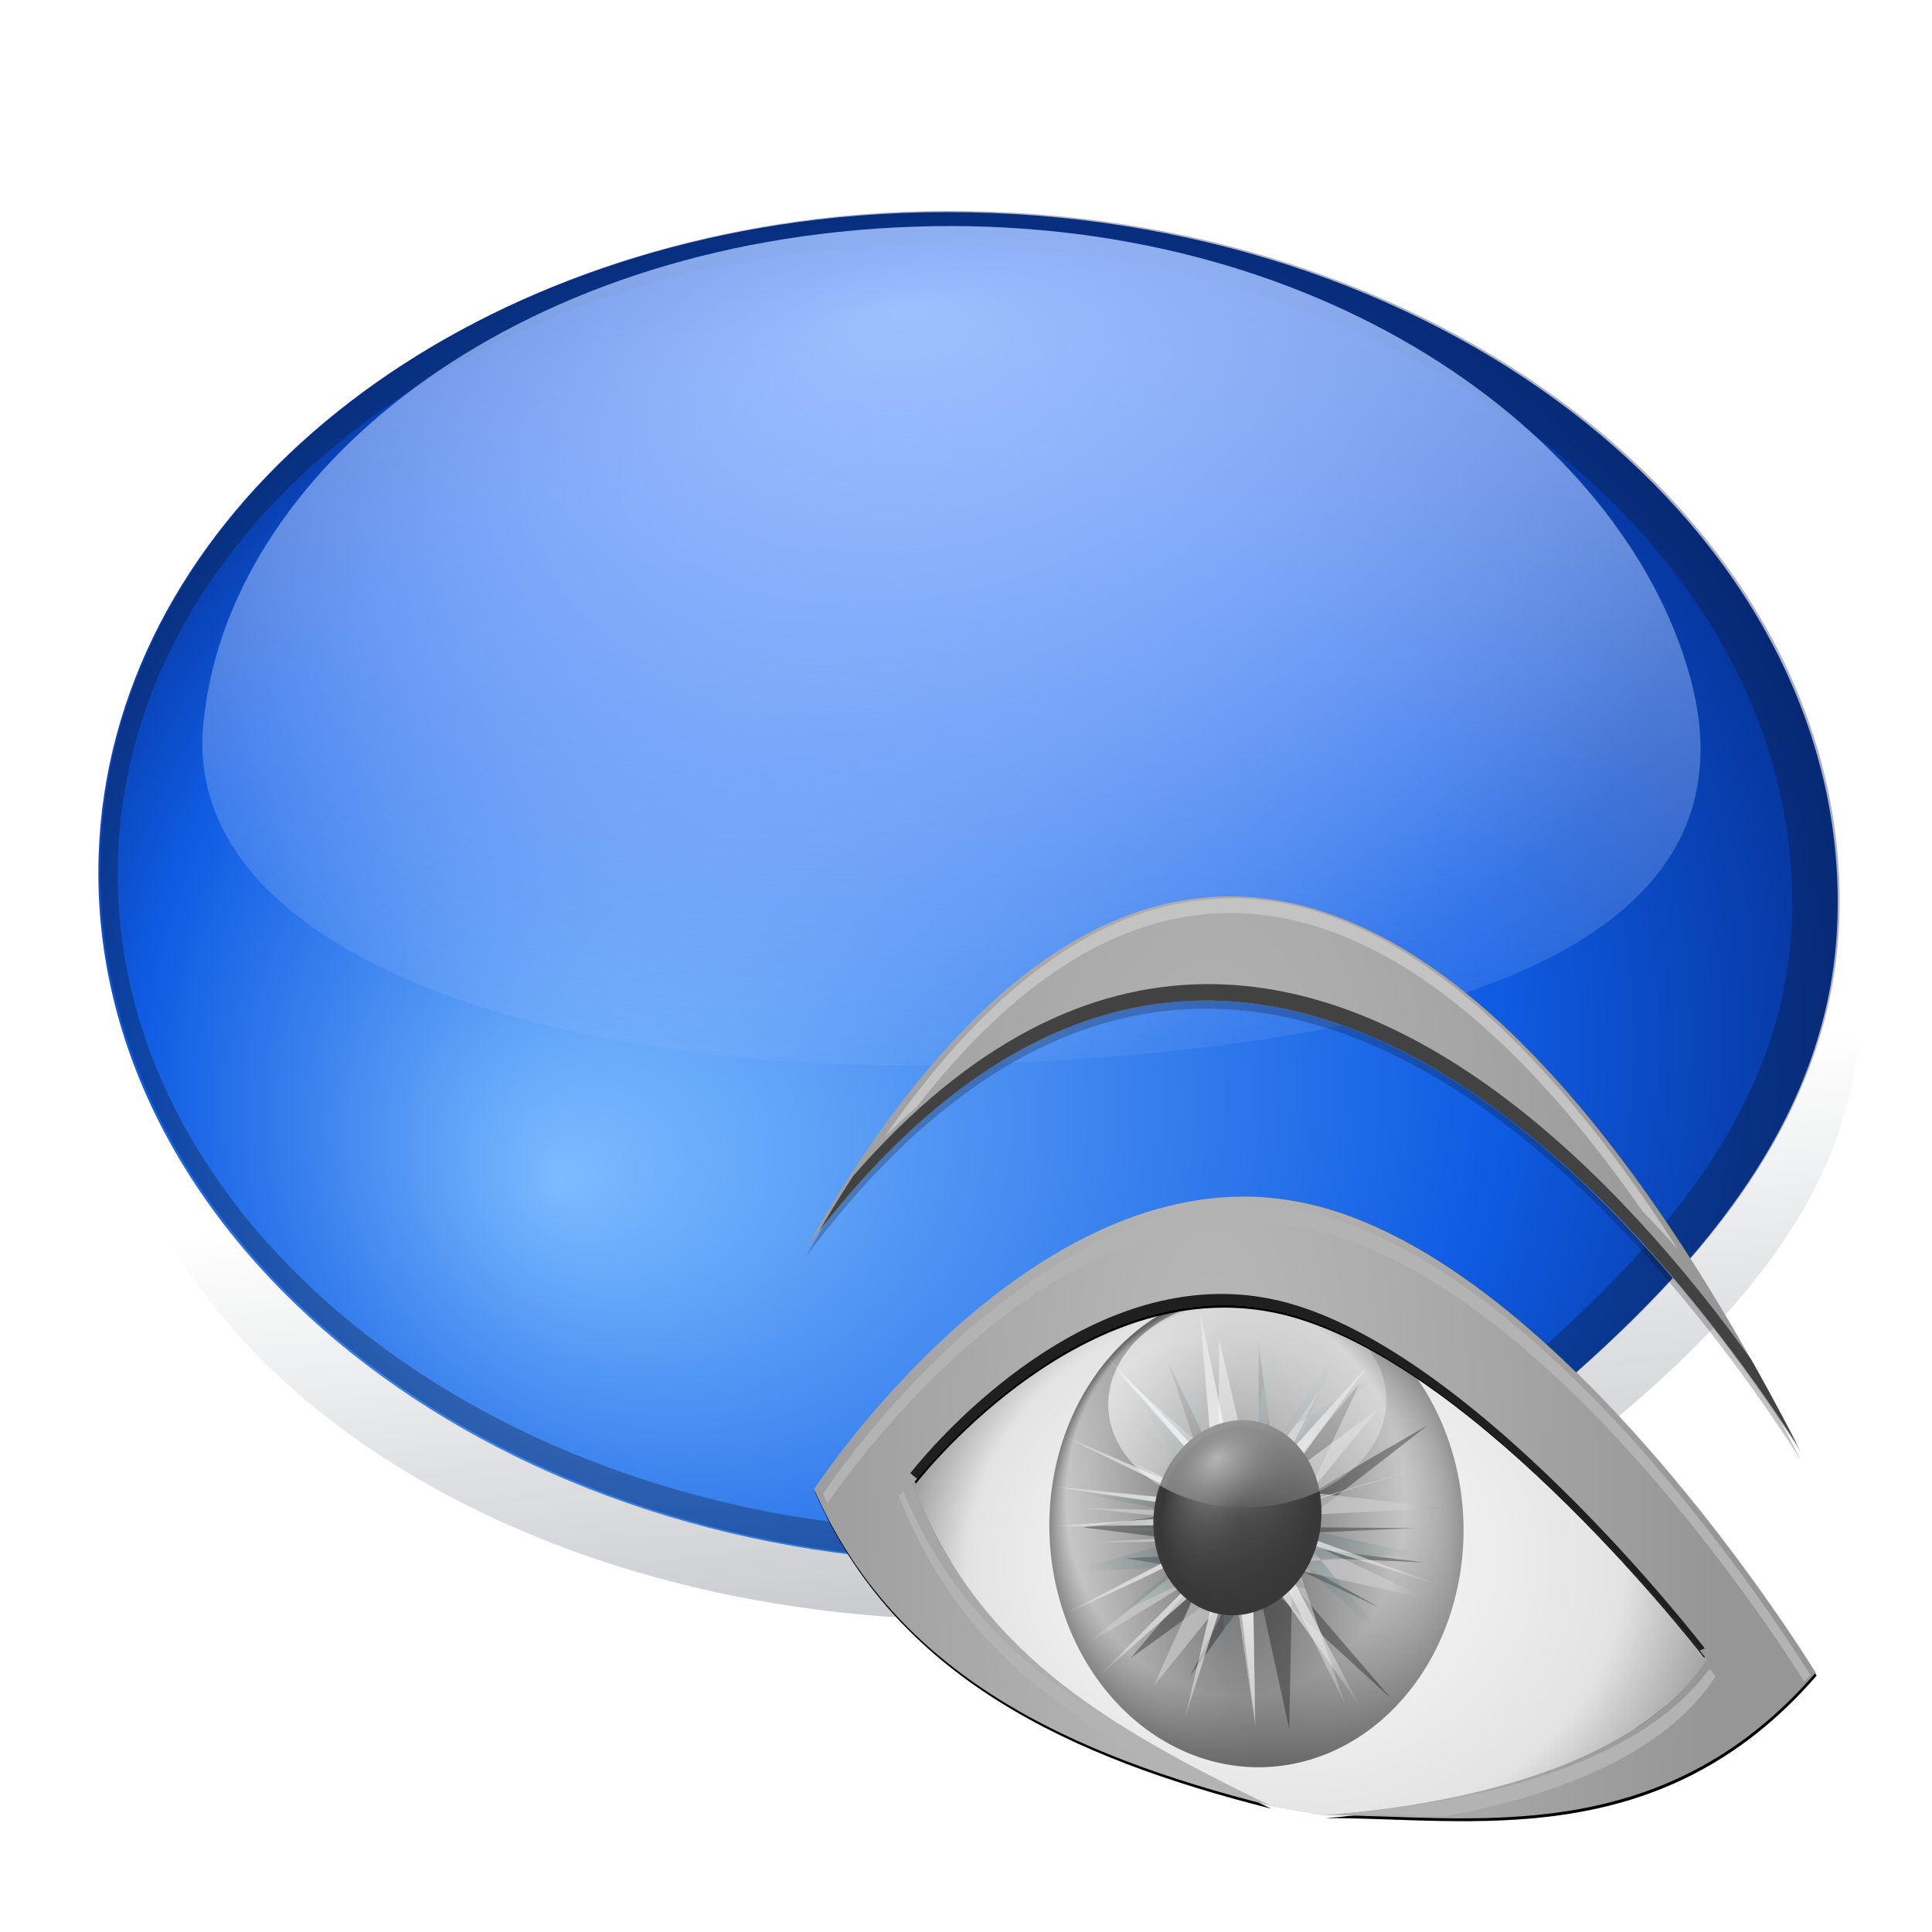 <svg height="256" width="256" xmlns="http://www.w3.org/2000/svg" xmlns:xlink="http://www.w3.org/1999/xlink">
  <defs>
    <clipPath id="clipPath4676">
      <path d="m-24.344 863.237c-3.766.013-7.605.337-11.5.969-31.159 5.058-53.288 28.756-49.438 52.938 2.069 12.99 12.076 21.905 24.062 29.594 4.325 2.774.035 17.796-9.094 21.75 18.63-.585 28.253-8.171 33.406-15.844 4.863.224 9.891-.046 15-.875 31.159-5.058 53.288-28.756 49.438-52.938-3.369-21.159-25.516-35.684-51.875-35.594z"/>
    </clipPath>
    <radialGradient cx="65.125" cy="61" fy="74.771" gradientTransform="matrix(1.291 0 0 1.195 -112.93 842.971)" gradientUnits="userSpaceOnUse" r="56.841">
      <stop offset="0" stop-color="#7cd4ff"/>
      <stop offset=".5" stop-color="#3e8fb4"/>
      <stop offset="1" stop-color="#004b69"/>
    </radialGradient>
    <filter id="filter4686" height="1.13" width="1.122" x="-.061" y="-.065">
      <feGaussianBlur stdDeviation="3.35"/>
    </filter>
    <filter id="filter4820" height="1.157" width="1.146" x="-.073" y="-.079">
      <feGaussianBlur stdDeviation="3.452"/>
    </filter>
    <linearGradient id="linearGradient5326" gradientUnits="userSpaceOnUse" x1="79.752" x2="79.752" y1="115.839" y2="62.533">
      <stop offset="0" stop-color="#000b1c"/>
      <stop offset="1" stop-color="#000a1c" stop-opacity="0"/>
    </linearGradient>
    <radialGradient id="radialGradient5328" cx="65.125" cy="61" fx="87.516" fy="67.563" gradientTransform="matrix(-2.584 .318 .295 2.392 280.525 -33.309)" gradientUnits="userSpaceOnUse" r="56.841">
      <stop offset="0" stop-color="#7cbbff"/>
      <stop offset=".608" stop-color="#0f5ce3"/>
      <stop offset="1" stop-color="#001869"/>
    </radialGradient>
    <linearGradient id="linearGradient5330" gradientTransform="matrix(-1.513 .053 .231 1.873 137.558 39.258)" gradientUnits="userSpaceOnUse" x1="7.494" x2="10.347" y1="-7.32" y2="61.588">
      <stop offset="0" stop-color="#9fbfff"/>
      <stop offset="1" stop-color="#9fc1ff" stop-opacity="0"/>
    </linearGradient>
    <radialGradient id="radialGradient5336" cx="65.032" cy="963.309" fx="64.325" fy="921.392" gradientTransform="matrix(-1.897 .234 .134 1.088 118.746 -977.206)" gradientUnits="userSpaceOnUse" r="51.628">
      <stop offset="0" stop-color="#9fc2ff"/>
      <stop offset="1" stop-color="#9fb9ff" stop-opacity="0"/>
    </radialGradient>
    <filter id="filter3395" height="1.177" width="1.114" x="-.057" y="-.089">
      <feGaussianBlur stdDeviation="2.311"/>
    </filter>
    <filter id="filter3223" height="1.22" width="1.142" x="-.071" y="-.11">
      <feGaussianBlur stdDeviation="3.497"/>
    </filter>
    <radialGradient id="radialGradient6529" cx="-9.626" cy="-67.683" fx="-35.088" fy="-78.957" gradientTransform="matrix(.425 0 0 .355 62.282 92.288)" gradientUnits="userSpaceOnUse" r="115.805">
      <stop offset="0" stop-color="#fff"/>
      <stop offset=".5" stop-color="#ededed"/>
      <stop offset=".75" stop-color="#e3e3e3"/>
      <stop offset="1" stop-color="#8c8c8c"/>
    </radialGradient>
    <radialGradient id="radialGradient6488" cx="-318.596" cy="-88.288" gradientTransform="matrix(.354 -.051 .109 1.02 171.024 132.111)" gradientUnits="userSpaceOnUse" r="65.186">
      <stop offset="0" stop-color="#646464"/>
      <stop offset="1" stop-color="#e3e3e3"/>
    </radialGradient>
    <filter id="filter3068" height="1.083" width="1.09" x="-.045" y="-.042">
      <feGaussianBlur stdDeviation="2.038"/>
    </filter>
    <filter id="filter3098" height="1.079" width="1.08" x="-.04" y="-.039">
      <feGaussianBlur stdDeviation="1.83"/>
    </filter>
    <radialGradient id="radialGradient6490" cx="-675.368" cy="-51.797" gradientTransform="matrix(1 0 0 1.024 0 1.229)" gradientUnits="userSpaceOnUse" r="55.902">
      <stop offset="0" stop-color="#7a7a7a"/>
      <stop offset="1" stop-color="#649191" stop-opacity="0"/>
    </radialGradient>
    <radialGradient id="radialGradient1017" cx="-673.012" cy="-56.807" gradientTransform="matrix(1.584 .237 -.284 1.787 377.002 204.324)" gradientUnits="userSpaceOnUse" r="56.164" xlink:href="#linearGradient6556"/>
    <linearGradient id="linearGradient6556">
      <stop offset="0" stop-color="#fff"/>
      <stop offset="1" stop-color="#fff" stop-opacity="0"/>
    </linearGradient>
    <linearGradient id="linearGradient6492" gradientTransform="matrix(.224 -.113 .113 .132 128.936 23.571)" gradientUnits="userSpaceOnUse" x1="-267.98" x2="-329.332" xlink:href="#linearGradient6556" y1="-226.544" y2="78.232"/>
    <radialGradient id="radialGradient6494" cx="-313.779" cy="-75.846" fx="-343.31" fy="-124.012" gradientTransform="matrix(.352 -.066 .06 .408 166.145 73.418)" gradientUnits="userSpaceOnUse" r="65.186">
      <stop offset="0" stop-color="#fff" stop-opacity="0"/>
      <stop offset=".384" stop-opacity="0"/>
      <stop offset=".819" stop-opacity=".08"/>
      <stop offset="1"/>
    </radialGradient>
    <radialGradient id="radialGradient6496" cx="-313.779" cy="-75.846" gradientTransform="matrix(.136 -.025 .014 .156 92.625 65.901)" gradientUnits="userSpaceOnUse" r="65.186">
      <stop offset="0"/>
      <stop offset="1" stop-opacity="0"/>
    </radialGradient>
    <filter id="filter6459" height="1.07" width="1.037" x="-.018" y="-.035">
      <feGaussianBlur stdDeviation=".831"/>
    </filter>
    <radialGradient id="radialGradient6498" cx="-313.779" cy="-75.846" fx="-327.881" fy="-122.291" gradientTransform="matrix(.134 -.025 .013 .154 92.037 65.847)" gradientUnits="userSpaceOnUse" r="65.186">
      <stop offset="0" stop-color="#fff" stop-opacity=".873"/>
      <stop offset="1" stop-color="#fff" stop-opacity="0"/>
    </radialGradient>
    <filter id="filter3357" height="1.169" width="1.095" x="-.047" y="-.085">
      <feGaussianBlur stdDeviation="2.402"/>
    </filter>
    <radialGradient id="radialGradient6515" cx="52.793" cy="85.201" gradientTransform="matrix(1 0 0 3.217 -6.703 -211.629)" gradientUnits="userSpaceOnUse" r="56.781">
      <stop offset="0" stop-color="#bababa"/>
      <stop offset="1" stop-color="#969696"/>
    </radialGradient>
    <filter id="filter3272" height="1.055" width="1.036" x="-.018" y="-.028">
      <feGaussianBlur stdDeviation=".863"/>
    </filter>
    <filter id="filter3323" height="1.085" width="1.038" x="-.019" y="-.042">
      <feGaussianBlur stdDeviation=".761"/>
    </filter>
    <clipPath id="clipPath6441">
      <path d="m22.44 87.516s17.743-23.207 39.133-19.022c21.39 4.185 47.458 38.141 47.458 38.141-7.617 11.679-26.706 15.826-41.655 16.989 15.587-.049 36.483 4.107 53.522-15.55 0 0-28.441-46.665-57.029-51.473-28.589-4.808-52.162 31.447-52.162 31.447 8.786 20.233 27.807 28.995 49.713 34.525-18.509-8.996-32-17.03-38.979-35.058z"/>
    </clipPath>
    <filter id="filter6401" height="1.109" width="1.05" x="-.025" y="-.054">
      <feGaussianBlur stdDeviation=".896"/>
    </filter>
    <clipPath id="clipPath6451">
      <path d="m10.817 61.753c39.998-53.331 82.663-17.777 108.44 22.221-32.847-64.013-71.997-86.219-108.44-22.221z"/>
    </clipPath>
    <filter id="filter3898" height="1.071" width="1.033" x="-.017" y="-.035">
      <feGaussianBlur stdDeviation=".757"/>
    </filter>
  </defs>
  <path d="m69.656 8.375c-3.766.013-7.605.337-11.5.969-31.159 5.058-53.288 28.756-49.438 52.938 2.069 12.99 12.076 21.905 24.062 29.594 4.325 2.774.035 17.796-9.094 21.75 18.63-.585 28.253-8.171 33.406-15.844 4.863.224 9.891-.046 15-.875 31.159-5.058 53.288-28.756 49.438-52.938-3.369-21.159-25.516-35.684-51.875-35.594z" fill="url(#linearGradient5326)" filter="url(#filter4820)" opacity=".583" transform="matrix(-2.022 .249 .223 1.807 250.079 21.541)"/>
  <path d="m108.159 29.119c7.543-.903 15.31-1.202 23.264-.897 63.634 2.44 113.786 44.43 112.041 93.795-.937 26.518-18.774 46.836-40.877 65.187-7.975 6.621 4.319 35.64 23.572 41.304-37.445 3.425-58.583-9.39-70.793-23.481-9.682 1.648-19.814 2.348-30.248 1.948-63.634-2.44-113.786-44.43-112.041-93.795 1.527-43.194 42.284-77.739 95.082-84.061z" fill="url(#radialGradient5328)"/>
  <path clip-path="url(#clipPath4676)" d="m-23.383 853.996c-4.275.015-8.579.384-12.928 1.09-17.488 2.838-32.66 10.881-43.152 22.117-10.506 11.25-16.386 26.136-13.953 41.412 2.485 15.603 13.633 25.91 25.328 33.836-.071.49-.073.89-.32 1.57-.484 1.33-1.329 2.764-2.234 3.893-.906 1.128-1.951 1.936-2.328 2.1l.01-.004c-3.929 1.676-6.324 6.338-5.398 10.508.926 4.17 5.069 7.381 9.338 7.236 18.132-.571 30.265-7.685 37.518-15.904 3.942-.04 7.948-.267 12.064-.936 17.488-2.838 32.66-10.881 43.152-22.117 10.506-11.25 16.386-26.136 13.953-41.412-4.251-26.694-31.262-43.491-61.049-43.389zm.047 11.383c25.573-.087 46.598 13.922 49.764 33.799 1.809 11.358-2.454 22.656-11.043 31.854-8.589 9.197-21.494 16.191-36.633 18.648-4.963.806-9.843 1.067-14.561.85a2.13 2.13 0 0 0 -1.865.939c-4.148 6.177-11.266 12.287-24.625 14.258 2.031-2.347 3.587-5.089 4.58-7.816.912-2.507 1.393-4.985 1.316-7.221s-.715-4.481-2.666-5.732c-11.811-7.576-21.185-16.049-23.109-28.135-1.809-11.358 2.454-22.656 11.043-31.854s21.494-16.191 36.633-18.648c3.79-.615 7.517-.929 11.166-.941z" fill="#09162a" filter="url(#filter4686)" opacity=".572" transform="matrix(-2.002 .247 .247 2.002 -153.548 -1693.217)"/>
  <path d="m26.926 96.07c-2.823 31.101 48.345 46.839 101.806 44.978 61.405-2.137 105.289-15.495 95.13-51.652-9.022-32.11-49.4-61.217-102.861-59.356-53.461 1.861-91.059 32.814-94.074 66.031z" fill="url(#linearGradient5330)" opacity=".904"/>
  <path d="m26.926 96.07c-2.823 31.101 48.345 46.839 101.806 44.978 61.405-2.137 105.289-15.495 95.13-51.652-9.022-32.11-49.4-61.217-102.861-59.356-53.461 1.861-91.059 32.814-94.074 66.031z" fill="url(#radialGradient5336)" opacity=".904"/>
  <g transform="matrix(1.178 0 0 1.178 106.34 128.132)">
    <path d="m340.052 154.591s19.962-26.108 44.026-21.4c24.064 4.708 53.392 42.91 53.392 42.91-8.569 13.139-30.058 17.805-46.877 19.114l-6.689-1.182c-20.824-10.121-36.001-19.16-43.853-39.442z" fill-rule="evenodd" filter="url(#filter3395)" opacity=".569" transform="matrix(.917 0 0 .917 -299.424 -83.58)"/>
    <path d="m20.438 84.984s19.176-26.108 42.292-21.4c23.116 4.708 51.289 42.91 51.289 42.91-8.232 13.139-28.862 17.805-45.018 19.114 16.846-.055 39.428 4.62 57.843-17.494 0 0-30.737-52.5-61.634-57.909-30.897-5.409-56.373 35.379-56.373 35.379 9.495 22.763 30.052 32.621 53.726 38.842-20.004-10.121-34.583-19.16-42.126-39.442z" fill-rule="evenodd" filter="url(#filter3223)" opacity=".361" transform="matrix(.955 0 0 .917 -7.128 -19.755)"/>
    <path d="m12.381 58.169s18.304-23.94 40.369-19.623c22.065 4.317 48.957 39.346 48.957 39.346-7.857 12.048-27.562 16.326-42.983 17.526l-6.133-1.084c-19.094-9.28-33.011-17.569-40.21-36.166z" fill="url(#radialGradient6529)" fill-rule="evenodd"/>
    <path d="m74.017 58.786a26.949 23.288 88.044 1 1 -45.918 8.559 26.949 23.288 88.044 1 1 45.918-8.559z" fill="url(#radialGradient6488)"/>
    <g transform="matrix(.352 .044 -.055 .36 267.149 109.732)">
      <path d="m-618.75-55.594c9.375-9.375 45.312-35.937 45.312-35.937l-42.187 42.187h47.656l-49.219 3.906 45.312 39.062-48.437-32.812 17.969 46.094-7.812-57.812-45.312 42.187 35.938-56.25-3.906 17.969h-53.125l49.219-13.281-.781 17.187-29.688-57.812 37.5 54.687-10.156-64.062 17.969 60.156 15.625-51.562-30.469 48.437 54.687-6.25-51.562 8.594 44.531 17.188-42.188-13.281-14.062 41.406 22.656-42.187-48.438 8.594 57.812 2.344z" fill="#060606" fill-rule="evenodd" filter="url(#filter3068)" opacity=".576"/>
      <path d="m-675.781-64.187c9.375-9.375 45.312-35.937 45.312-35.937l-42.187 42.187h47.656l-49.219 3.906 45.312 39.062-48.437-32.812 17.969 46.094-7.812-57.812-45.312 42.187 35.938-56.25-3.906 17.969-55.43-18.613 51.523 5.332-.781 17.187-29.688-57.812 37.5 54.687-10.156-64.062 17.969 60.156 15.625-51.562-30.469 48.437 54.687-6.25-51.562 8.594 44.531 17.188-42.188-13.281-14.062 41.406 22.656-42.187-67.586 10.635 76.961.302z" fill="#d5d5d5" fill-opacity=".723" fill-rule="evenodd" filter="url(#filter3098)" opacity=".933" transform="matrix(-1 .014 -.014 -1 -1302.354 -102.261)"/>
      <path d="m-675.781-64.187c9.375-9.375 52.857-13.59 52.857-13.59l-49.732 19.84 51.699 4.643-53.262-.737 32.781 49.961-35.906-43.711 46.114 32.555-35.958-44.274-29.896 58.889 20.521-72.951-3.906 17.969-50.66-5.164 46.754-8.117-.781 17.187-44.623-40.608 52.435 37.483 1.785-52.65 6.027 48.744 29.134-30.169-43.978 27.044 58.731-1.607-55.606 3.951 51.495 33.424-49.151-29.518 1.456 59.463 7.138-60.244-39.868 49.053 49.243-38.116z" fill="url(#radialGradient6490)" fill-rule="evenodd" filter="url(#filter3098)" opacity=".933" transform="matrix(-1 .014 -.014 -1 -1302.354 -102.261)"/>
      <path d="m-676.096-56.549c9.375-9.375 53.69-34.927 53.69-34.927l-50.25 33.539 57.692-6.804-59.255 10.71 50.095 43.738-47.748-37.687 20.02 55.093-15.335-66.613-66.724 27.637 55.787-23.48-2.344-.25-38.987-53.773 47.645 50.831-13.346 6.848 72.218-.777-64.405-2.348-10.156-64.062 16.501 60.889 5.914-61.54-10.63 60.6 39.545-50.279-45.08 49.705 67.834 23.318-65.49-19.412-28.169 50.746 36.762-51.528-71.011-13.715 79.832 18.737z" fill="url(#radialGradient1017)" fill-rule="evenodd" opacity=".933" transform="matrix(-1 .014 -.014 -1 -1302.354 -102.261)"/>
      <path d="m-676.096-56.549c9.375-9.375 5.258-67.244 5.258-67.244l-1.819 65.856-61.453-40.274 59.89 44.18 36.049 54.47-33.703-48.419-13.572 53.243 18.256-64.762-66.724 27.637 55.787-23.48-2.344-.25-38.987-53.773 47.645 50.831-13.346 6.848 64.077 16.387-56.264-19.512-10.156-64.062 16.501 60.889 56.823 4.191-61.539-5.131 50.335-36.763-55.869 36.189 57.052 37.504-54.708-33.598-28.169 50.746 36.762-51.528-71.011-13.715 79.832 18.737z" fill="url(#radialGradient1017)" fill-rule="evenodd" opacity=".933" transform="matrix(-1 .014 -.014 -1 -1302.354 -102.261)"/>
    </g>
    <path d="m58.32 60.215a9.385 10.967 11.189 1 1 -18.804 3.466 9.385 10.967 11.189 1 1 18.804-3.466z" fill="#393939"/>
    <path d="m63.178 42.338a11.842 15.64 87.888 1 1 -26.297 13.234 11.842 15.64 87.888 1 1 26.297-13.234z" fill="url(#linearGradient6492)"/>
    <path d="m74.017 58.786a26.949 23.288 88.044 1 1 -45.918 8.559 26.949 23.288 88.044 1 1 45.918-8.559z" fill="url(#radialGradient6494)" opacity=".357"/>
    <path d="m57.783 60.314a8.849 10.341 11.189 1 1 -17.73 3.268 8.849 10.341 11.189 1 1 17.73-3.268z" fill="url(#radialGradient6496)"/>
    <path d="m55.717 67.256c-18.652.459-33.219 19.531-33.219 19.531.087.224.192.435.281.656 1.438-1.824 18.407-22.692 38.875-18.688 20.52 4.014 45.077 35.107 47.063 37.656.122-.175.258-.352.375-.531 0 0-26.048-33.94-47.438-38.125-2.005-.392-4.008-.547-5.938-.5zm-43.656 20.656c-.05.075-.281.406-.281.406 8.786 20.233 27.813 29.001 49.719 34.531-1.499-.728-2.974-1.466-4.406-2.188-19.817-5.538-36.736-14.3-45.031-32.75zm108.531 19.844c-14.359 16.223-31.349 15.77-45.625 15.281-2.571.364-5.111.655-7.531.844 15.587-.049 36.492 4.126 53.531-15.531 0 0-.3-.473-.375-.594z" fill-rule="evenodd" filter="url(#filter6459)" transform="matrix(1.032 0 0 1.032 -10.768 -32.111)"/>
    <path d="m57.664 60.336a8.73 10.202 11.189 1 1 -17.491 3.224 8.73 10.202 11.189 1 1 17.491-3.224z" fill="url(#radialGradient6498)" opacity=".604"/>
    <path d="m326.976 126.607c45-60 93-20 122 25-36.954-72.018-81-97-122-25z" fill="#101010" fill-rule="evenodd" filter="url(#filter3357)" opacity=".502" transform="matrix(.917 0 0 .917 -299.424 -83.58)"/>
    <path d="m48.766-7.928c-16.156-.363-32.515 11.679-48.375 39.531 41.262-55.016 85.284-18.356 111.875 22.906-19.59-38.177-41.36-61.94-63.5-62.438zm.875 33.75c-26.972.022-48.344 32.906-48.344 32.906 9.063 20.872 28.684 29.889 51.281 35.594-19.094-9.28-32.988-17.559-40.188-36.156 0 0 18.31-23.942 40.375-19.625 22.065 4.317 48.938 39.344 48.938 39.344-7.857 12.048-27.547 16.331-42.969 17.531 16.08-.051 37.641 4.247 55.219-16.031 0 0-29.352-48.134-58.844-53.094-1.843-.31-3.671-.47-5.469-.469z" fill="url(#radialGradient6515)" fill-rule="evenodd"/>
    <path d="m59.781 50.847c-27.839.024-49.907 35.344-49.907 35.344.166.397.351.78.523 1.17 2.674-4.11 26.339-39.072 55.017-34.051 28.469 4.984 56.487 50 60.036 55.88.235-.272.475-.52.708-.8 0 0-30.304-51.72-60.744-57.049-1.902-.333-3.778-.494-5.634-.493zm-40.461 34.952c-.204.263-.493.647-.493.647 6.333 17.029 17.707 26.027 33.127 34.482 2.737.87 5.532 1.685 8.374 2.432-19.268-9.749-33.442-18.502-41.009-37.561zm94.977 21.836c-8.533 12.136-28.153 16.511-43.626 17.764 3.842-.013 7.988.237 12.315.339 12.872-2.431 25.907-7.424 32.019-17.179 0 0-.439-.568-.708-.924z" fill="#b3b3b3" fill-rule="evenodd" filter="url(#filter3272)" transform="matrix(.955 0 0 .917 -7.128 -19.755)"/>
    <path d="m380.014 82.723c-.686-.02-1.376.007-2.062.03-13.811.451-27.74 9.556-41.375 29.238 1.313-1.288 2.622-2.521 3.938-3.662 29.934-38.599 61.104-27.309 89.031 12.758 1.499 1.542 2.959 3.138 4.406 4.755-17.003-26.545-35.329-42.579-53.938-43.118z" fill="#c3c3c3" fill-rule="evenodd" filter="url(#filter3323)" transform="matrix(.917 0 0 .917 -299.424 -83.58)"/>
    <path clip-path="url(#clipPath6441)" d="m55.403 66.761c-18.652.459-33.219 19.531-33.219 19.531l2.156 1.781s16.874-22.074 37.219-18.094c20.345 3.98 45.125 36.281 45.125 36.281l2.094-.875s-26.048-33.94-47.437-38.125c-2.005-.392-4.008-.547-5.938-.5z" fill="#1f1f1f" fill-rule="evenodd" filter="url(#filter6401)" transform="matrix(1.032 0 0 1.032 -10.768 -32.111)"/>
    <path clip-path="url(#clipPath6451)" d="m54.307 32.981c-12.557.112-25.565 6.191-38.375 20.938-1.633 2.512-3.252 5.181-4.875 8.031 39.998-53.331 82.661-17.78 108.438 22.219-1.717-3.346-3.469-6.545-5.219-9.656-16.057-22.503-37.282-41.733-59.969-41.531z" fill="#424242" fill-rule="evenodd" filter="url(#filter3898)" transform="matrix(1.032 0 0 1.032 -10.768 -32.111)"/>
  </g>
</svg>
